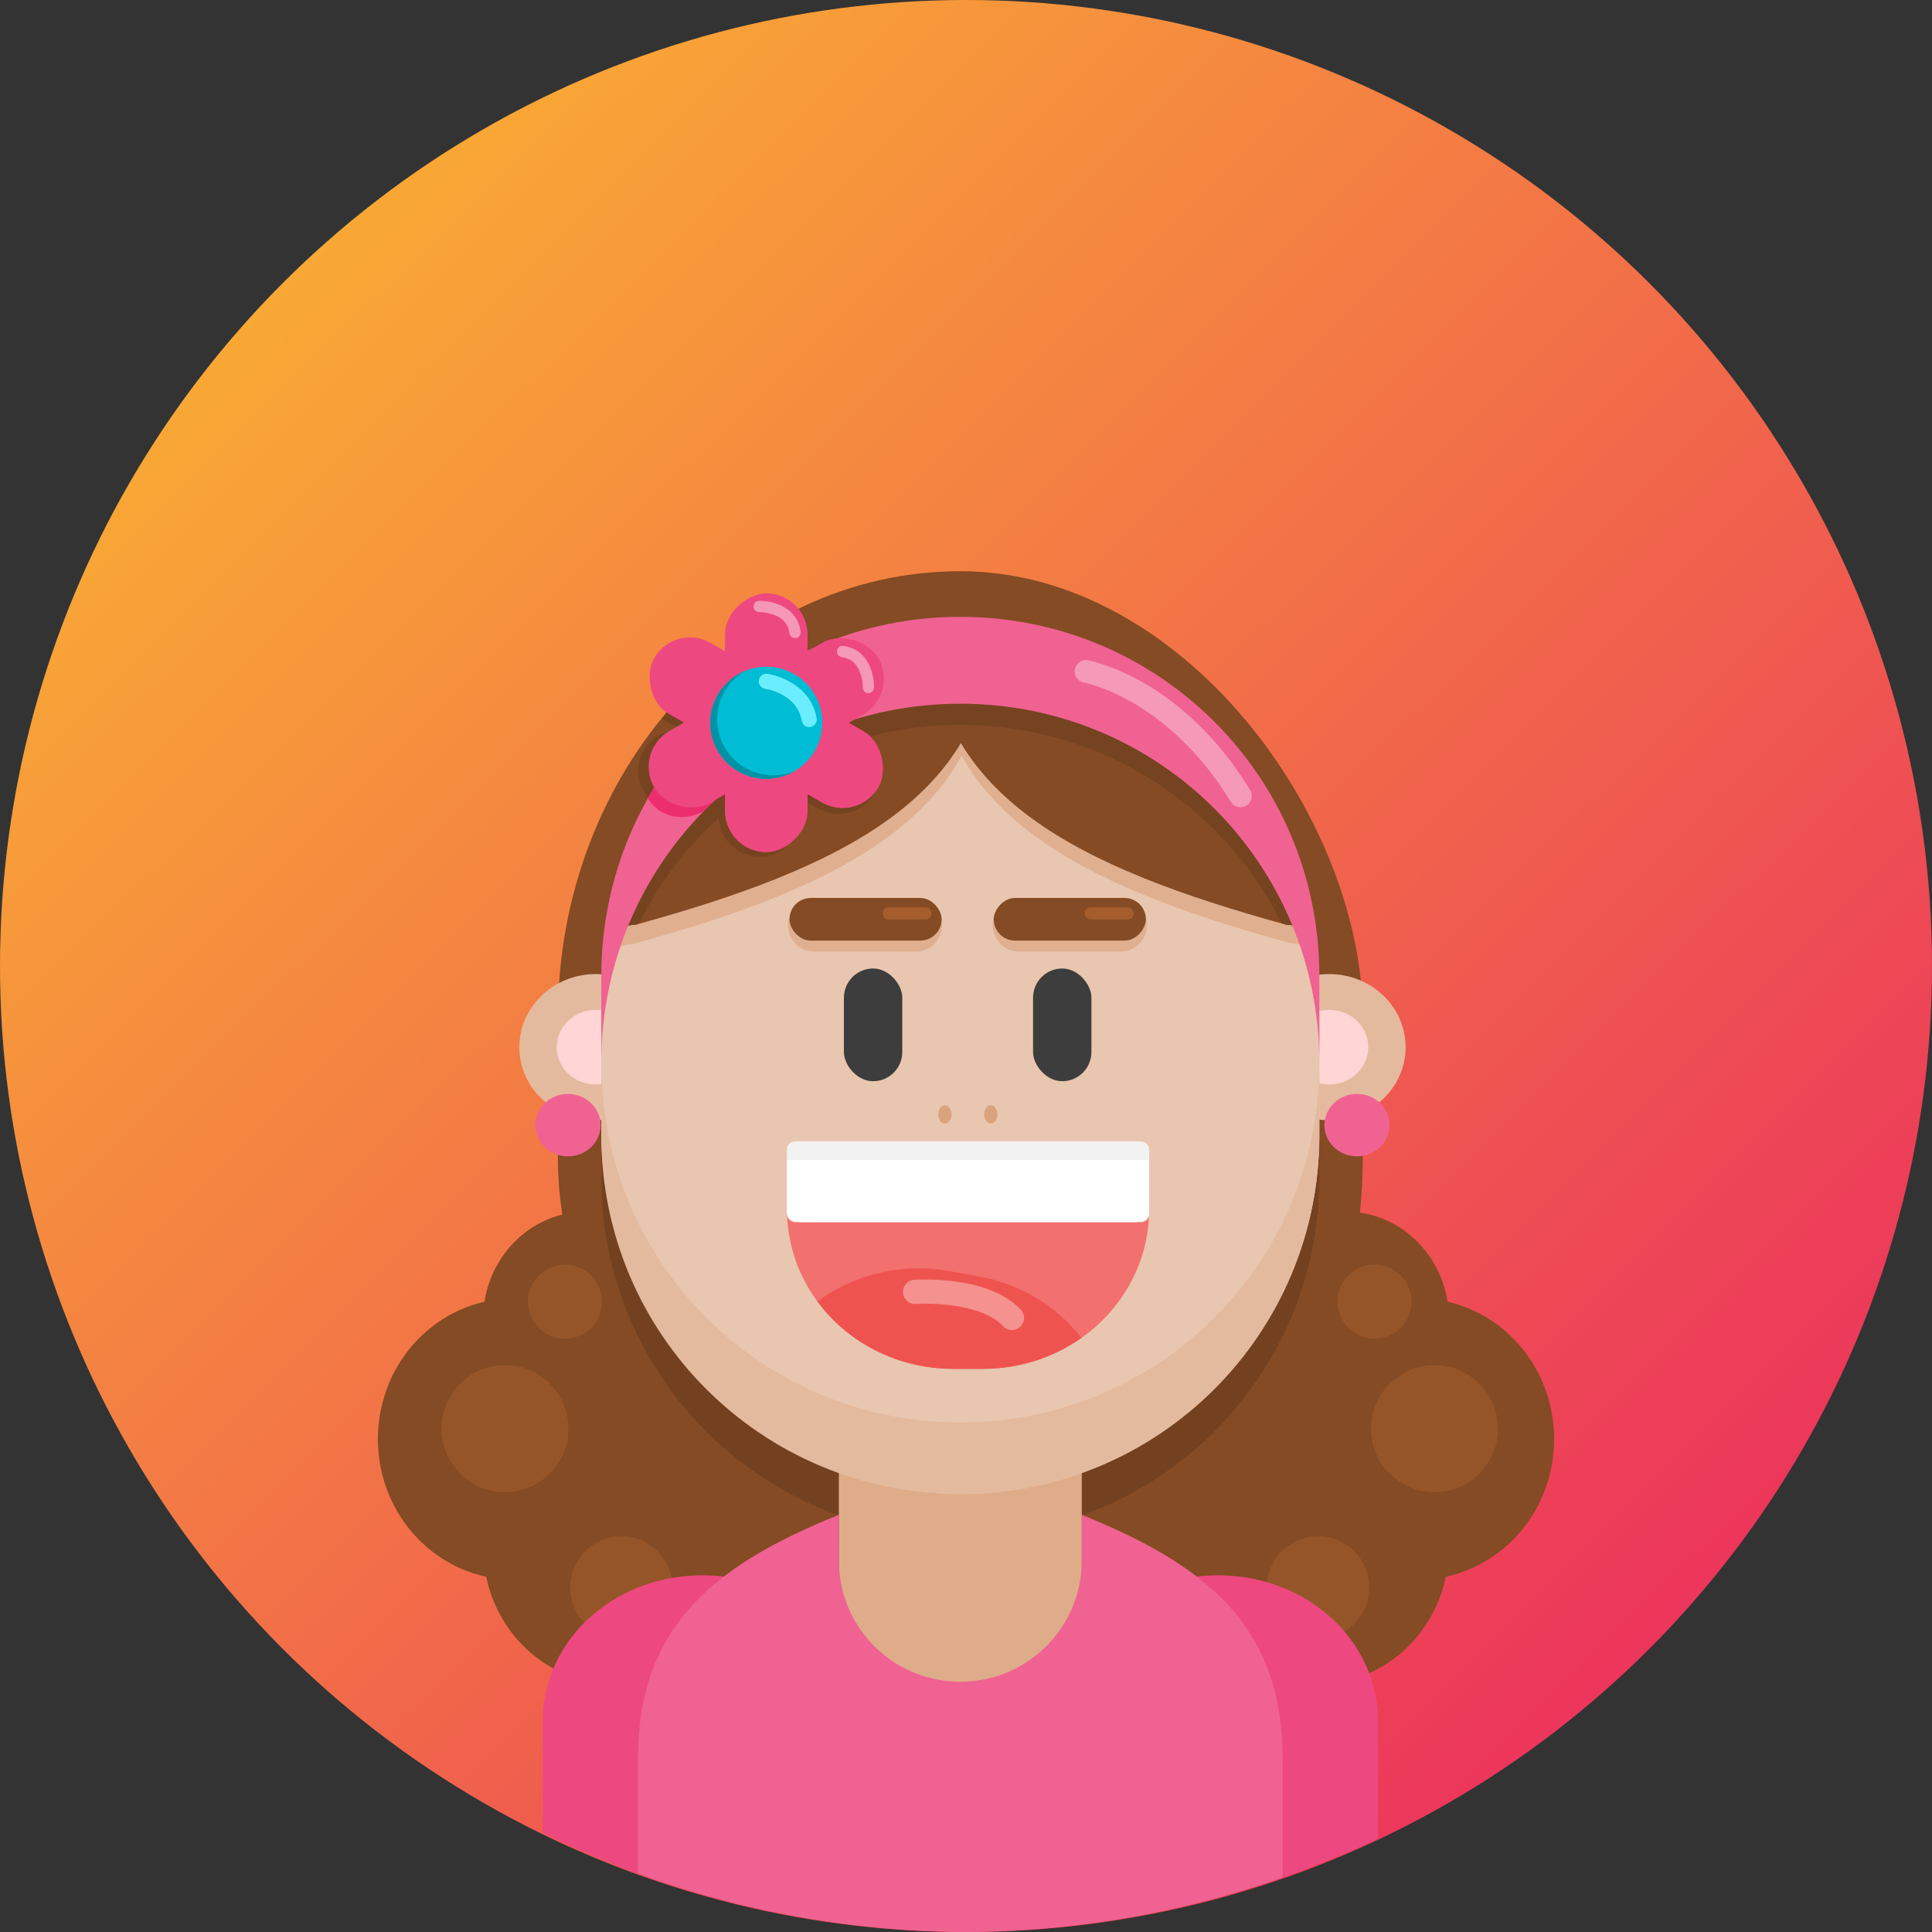 <?xml version="1.0" encoding="UTF-8"?>
<!-- Generator: Adobe Illustrator 19.0.0, SVG Export Plug-In . SVG Version: 6.00 Build 0)  -->
<svg width="512" height="512" version="1.1" viewBox="0 0 512 512" xml:space="preserve" xmlns="http://www.w3.org/2000/svg" xmlns:cc="http://creativecommons.org/ns#" xmlns:dc="http://purl.org/dc/elements/1.1/" xmlns:rdf="http://www.w3.org/1999/02/22-rdf-syntax-ns#"><rect x="0" y="0" width="512" height="512" fill="#333333" stroke="none"/><defs><linearGradient id="linearGradient7834" x1="1452.423" x2="772.341" y1="569.991" y2="-115.362" gradientTransform="matrix(.75 0 0 .75 -1089.236 -425.485)" gradientUnits="userSpaceOnUse"><stop stop-color="#fbc02d" offset="0"/><stop stop-color="#e91e63" offset="1"/></linearGradient></defs><circle transform="scale(-1,1)" cx="1257.907" cy="292.251" r="0" fill="#9ed1fa" stroke-width=".75"/><circle transform="scale(-1)" cx="-256" cy="-256" r="256" fill="url(#linearGradient7834)" stroke-width=".75"/><g transform="translate(-1408.723,-548.359)" fill="#844b24"><ellipse cx="1564.191" cy="897.787" rx="27.403" ry="28.356"/><ellipse cx="1544.885" cy="929.717" rx="36.014" ry="37.267"/><ellipse cx="1611.715" cy="969.815" rx="26.192" ry="27.103"/><ellipse cx="1571.617" cy="958.677" rx="34.803" ry="36.014"/><g transform="matrix(-1,0,0,1,3329.447,0)"><ellipse cx="1564.191" cy="897.787" rx="27.403" ry="28.356"/><ellipse cx="1544.885" cy="929.717" rx="36.014" ry="37.267"/><ellipse cx="1611.715" cy="969.815" rx="26.192" ry="27.103"/><ellipse cx="1571.617" cy="958.677" rx="34.803" ry="36.014"/></g><rect x="1556.572" y="699.74" width="213.294" height="273.883" ry="118.202"/></g><g transform="translate(147.311,-553.64)"><path d="m12.036 846.675v18.967c0 52.712 42.437 95.146 95.148 95.146 52.712 0 95.148-42.435 95.148-95.146v-18.967c0 52.712-42.437 95.148-95.148 95.148-52.712 0-95.148-42.437-95.148-95.148z" fill="#73411f"/><rect x="74.996" y="907.825" width="64.378" height="118.849" ry="34.421" fill="#dfac8a" stroke-width="1.332"/><ellipse cx="10.558" cy="831.15" rx="20.231" ry="19.372" fill="#e4ba9e" stroke-width="1.408"/><ellipse cx="3.209" cy="851.816" rx="8.638" ry="8.271" fill="#f06292" stroke-width="1.408"/><ellipse cx="10.558" cy="831.15" rx="10.328" ry="9.889" fill="#ffd5d5" stroke-width=".719"/><ellipse transform="scale(-1,1)" cx="-204.954" cy="831.15" rx="20.231" ry="19.372" fill="#e4ba9e" stroke-width="1.408"/><ellipse transform="scale(-1,1)" cx="-212.302" cy="851.816" rx="8.638" ry="8.271" fill="#f06292" stroke-width="1.408"/><ellipse transform="scale(-1,1)" cx="-204.954" cy="831.15" rx="10.328" ry="9.889" fill="#ffd5d5" stroke-width=".719"/><rect x="12.037" y="729.107" width="190.295" height="220.464" ry="95.148" fill="#e9c6af"/><path d="m12.036 835.457v18.967c0 52.712 42.437 95.146 95.148 95.146 52.712 0 95.148-42.435 95.148-95.146v-18.967c0 52.712-42.437 95.148-95.148 95.148-52.712 0-95.148-42.437-95.148-95.148z" fill="#e4ba9e"/></g><g transform="matrix(.649 0 0 .622 695.766 -195.893)"><path d="m-750.725 809.826v20.322c0 37.683 30.337 68.02 68.02 68.02h11.879c37.683 0 68.02-30.337 68.02-68.02v-20.322z" fill="#f2706e"/><rect x="-750.725" y="801.219" width="147.918" height="34.431" ry="3.347" fill="#f2f2f2"/><path d="m-750.724 809.254v22.379c0 2.225 2.731 4.018 6.125 4.018h135.666c3.394 0 6.125-1.792 6.125-4.018v-22.379z" fill="#fff"/><path d="m-697.92 855.35c-14.925 0.212-29.002 5.34-40.365 14.082 12.296 17.402 32.559 28.736 55.58 28.736h11.879c15.131 0 29.072-4.898 40.346-13.191-9.827-13.218-24.472-22.915-42.008-26.227l-11.674-2.203c-4.629-0.874-9.231-1.262-13.758-1.197z" fill="#ef5350"/></g><path d="m242.49 342.358s18-1.279 25.701 6.904" fill="none" opacity=".674" stroke="#f8afae" stroke-linecap="round" stroke-width="6.408"/><g transform="matrix(1.005,0,0,1.378,478.642,-801.204)" fill="#dba27e"><circle cx="-227.093" cy="795.745" r="1.757"/><circle cx="-215.01" cy="795.745" r="1.757"/></g><rect x="223.646" y="256.665" width="15.465" height="29.868" ry="7.733" fill="#3d3d3d" stroke-width="1.21"/><g transform="translate(-1407.631,-548.905)" fill="#e0af90" stroke-width="1.333"><path d="m1662.637 743.455c-13.739 25.404-46.378 38.96-87.441 50.242-1.333-5e-3 -2.478 0.355-3.502 0.938v5.426c1.025-0.583 2.169-0.945 3.502-0.939 43.895-12.06 78.164-26.716 90.012-55.666z"/><path d="m1659.727 743.455c11.946 28.777 46.144 43.381 89.906 55.404 2.326-0.01 4.082 1.091 5.613 2.559v-5.43c-1.531-1.467-3.288-2.562-5.613-2.553-40.922-11.243-73.48-24.745-87.301-49.98z"/></g><g transform="translate(147.311,-553.64)"><path d="m107.333 710.304c-52.453 0-98.223 48.489-102.739 98.177 7.325 1.97 8.873-9.795 16.474-9.764 54.725-15.035 94.498-34.102 94.498-79.878-0.03-2.747-0.2-5.491-0.51-8.222-2.551-0.187-5.121-0.313-7.723-0.313z" fill="#844b24" stroke-width="1.333"/><path d="m107.333 710.304c52.453 0 98.223 48.489 102.739 98.177-7.325 1.97-8.873-9.795-16.474-9.764-54.725-15.035-94.498-34.102-94.498-79.878 0.03-2.747 0.2-5.491 0.51-8.222 2.551-0.187 5.121-0.313 7.723-0.313z" fill="#844b24" stroke-width="1.333"/><circle cx="17.358" cy="974.317" r="13.556" fill="#965529"/><circle transform="scale(-1,1)" cx="-201.996" cy="974.317" r="13.556" fill="#965529"/><path d="m38.84 971.121c-23.448 0-42.326 17.222-42.326 38.613v29.666a256 256 0 0 0 60.1 20.826h24.553v-50.492c0-21.392-18.878-38.613-42.326-38.613z" fill="#ee4880"/><path d="m175.529 971.121c-23.448 0-42.326 17.222-42.326 38.613v50.492h26.518a256 256 0 0 0 58.135 -19.324v-31.168c0-21.392-18.878-38.613-42.326-38.613z" fill="#ee4880"/><path d="m74.994 955.082c-31.261 12.661-53.205 28.398-53.205 64.305v30.713a256 256 0 0 0 86.9 15.539 256 256 0 0 0 83.889 -14.447v-31.805c0-35.907-21.945-51.644-53.205-64.305v12.037c0 17.833-14.355 32.189-32.188 32.189-17.833 0-32.191-14.357-32.191-32.189z" fill="#f06292"/></g><path d="m209.107 242.972c-0.182 0.648-0.284 1.333-0.284 2.045 0 3.963 3.037 7.153 6.809 7.153h27.242c3.773 0 6.809-3.19 6.809-7.153 0-0.711-0.102-1.397-0.284-2.045-0.834 2.96-3.43 5.111-6.525 5.111h-27.242c-3.096 0-5.692-2.15-6.525-5.111z" fill="#e0af90" stroke-width="1.344"/><rect x="209.221" y="237.968" width="40.317" height="11.301" ry="5.65" fill="#844b24" stroke-width="1.187"/><rect x="233.876" y="240.432" width="13.012" height="3.24" ry="1.62" fill="#a55d2d" stroke-width="1.206"/><path d="m263.359 242.972c-0.182 0.648-0.284 1.333-0.284 2.045 0 3.963 3.037 7.153 6.809 7.153h27.242c3.773 0 6.809-3.19 6.809-7.153 0-0.711-0.102-1.397-0.284-2.045-0.834 2.96-3.43 5.111-6.525 5.111h-27.242c-3.096 0-5.692-2.15-6.525-5.111z" fill="#e0af90" stroke-width="1.344"/><rect transform="scale(-1,1)" x="-303.664" y="237.968" width="40.317" height="11.301" ry="5.65" fill="#844b24" stroke-width="1.187"/><rect x="287.433" y="240.432" width="13.012" height="3.24" ry="1.62" fill="#a55d2d" stroke-width="1.206"/><g transform="translate(147.311,-553.64)" fill="#965529"><circle cx="-13.492" cy="932.248" r="16.828"/><circle cx="2.4" cy="898.593" r="9.816"/><circle transform="scale(-1,1)" cx="-232.847" cy="932.248" r="16.828"/><circle transform="scale(-1,1)" cx="-216.954" cy="898.593" r="9.816"/></g><path d="m271.245 172.002s34.123 5.142 55.625 35.058" fill="none" stroke="#f6a6c1" stroke-linecap="round" stroke-linejoin="round" stroke-width="8"/><path d="m254.495 186.487c-39.844 0-73.811 24.249-88.023 58.852 0.594-0.169 1.224-0.265 1.906-0.262 0.289-0.08 0.573-0.16 0.861-0.24 15.541-31.313 47.801-52.74 85.256-52.74 0.902 0 1.8 0.014 2.695 0.039 0.843-1.784 1.602-3.622 2.264-5.521-1.642-0.084-3.295-0.127-4.959-0.127z" fill="#754320"/><rect transform="rotate(30)" x="237.345" y="53.397" width="68.589" height="21.892" ry="10.946" fill="#ee4880" stroke-width="2.154"/><g transform="translate(147.311,-553.64)" fill="#754320"><path d="m107.185 740.127c-1.565 0-3.12 0.039-4.666 0.113 0.662 1.901 1.42 3.742 2.264 5.527 0.798-0.02 1.599-0.031 2.402-0.031 37.416 0 69.649 21.382 85.209 52.643 0.404 0.112 0.8 0.227 1.205 0.338 0.558-2e-3 1.079 0.065 1.576 0.18-14.232-34.559-48.178-58.77-87.99-58.77z"/><g stroke-width="2.154"><path d="m44.819 763.707c-0.55 0.375-1.114 0.726-1.688 1.059v4.992c0 6.064 4.881 10.947 10.945 10.947 2.792 0 5.324-1.044 7.254-2.752-1.631 0.963-3.528 1.523-5.566 1.523-6.064 0-10.945-4.881-10.945-10.945z"/><path d="m27.31 748.451c-5.252 3.032-7.038 9.702-4.006 14.953 2.994 5.186 9.532 6.983 14.752 4.107-4.586 1.091-9.507-0.88-11.99-5.182-3.032-5.252-1.246-11.921 4.006-14.953z"/><path d="m29.3 742.39a14.728 15.265 0 0 1 -1.102 1.715c0.212 0.142 0.422 0.286 0.646 0.416l3.012 1.738a43.034 23.703 0 0 1 2.197 -1.062l-3.828-2.209c-0.322-0.186-0.63-0.386-0.926-0.598z"/></g></g><g transform="translate(147.311,-553.64)"><path d="m107.185 717.107c-52.712 0-95.148 42.435-95.148 95.146v23.02c0-52.712 42.437-95.146 95.148-95.146 52.712 0 95.148 42.435 95.148 95.146v-23.02c0-52.712-42.437-95.146-95.148-95.146z" fill="#f06292"/><g stroke-width="2.154"><path d="m41.987 765.831c-5.252 3.032-12.849 1.708-15.881-3.544l-1.803 2.817c3.032 5.252 9.758 6.458 15.009 3.426z" fill="#ec2e6e"/><rect transform="rotate(-30)" x="-358.592" y="662.283" width="68.589" height="21.892" ry="10.946" fill="#ee4880"/><path d="m65.651 763.529a33.522 41.269 0 0 1 -0.1 2.096l3.887 2.244c5.252 3.032 11.919 1.246 14.951-4.006 0-8e-3 0.01-0.017 0.012-0.025-3.345 4.051-9.181 5.216-13.889 2.498z" fill="#754320"/><rect transform="rotate(-90)" x="-779.477" y="44.819" width="68.589" height="21.892" ry="10.946" fill="#ee4880"/></g><circle cx="55.765" cy="745.182" r="14.851" fill="#00bcd4"/><path d="m50.097 731.468a14.851 14.851 0 0 0 -9.184 13.713 14.851 14.851 0 0 0 14.851 14.852 14.851 14.851 0 0 0 7.502 -2.055 14.851 14.851 0 0 1 -5.668 1.137 14.851 14.851 0 0 1 -14.852 -14.85 14.851 14.851 0 0 1 7.35 -12.797z" fill="#0092a5"/></g><g transform="translate(147.311,-553.64)" fill="none" stroke-linecap="round" stroke-linejoin="round"><path d="m55.763 734.189s9.81 1.357 11.376 10.123" stroke="#6aeeff" stroke-width="4"/><path d="m53.884 714.36s8.558-0.209 9.497 6.888" stroke="#f597b6" stroke-width="3"/><path d="m82.828 735.821s0.24-8.557-6.853-9.523" stroke="#f597b6" stroke-width="3"/><path d="m140.506 731.58s23.378 4.175 40.911 32.979" stroke="#f599b8" stroke-width="6"/></g><rect x="273.773" y="256.665" width="15.465" height="29.868" ry="7.733" fill="#3d3d3d" stroke-width="1.21"/></svg>
